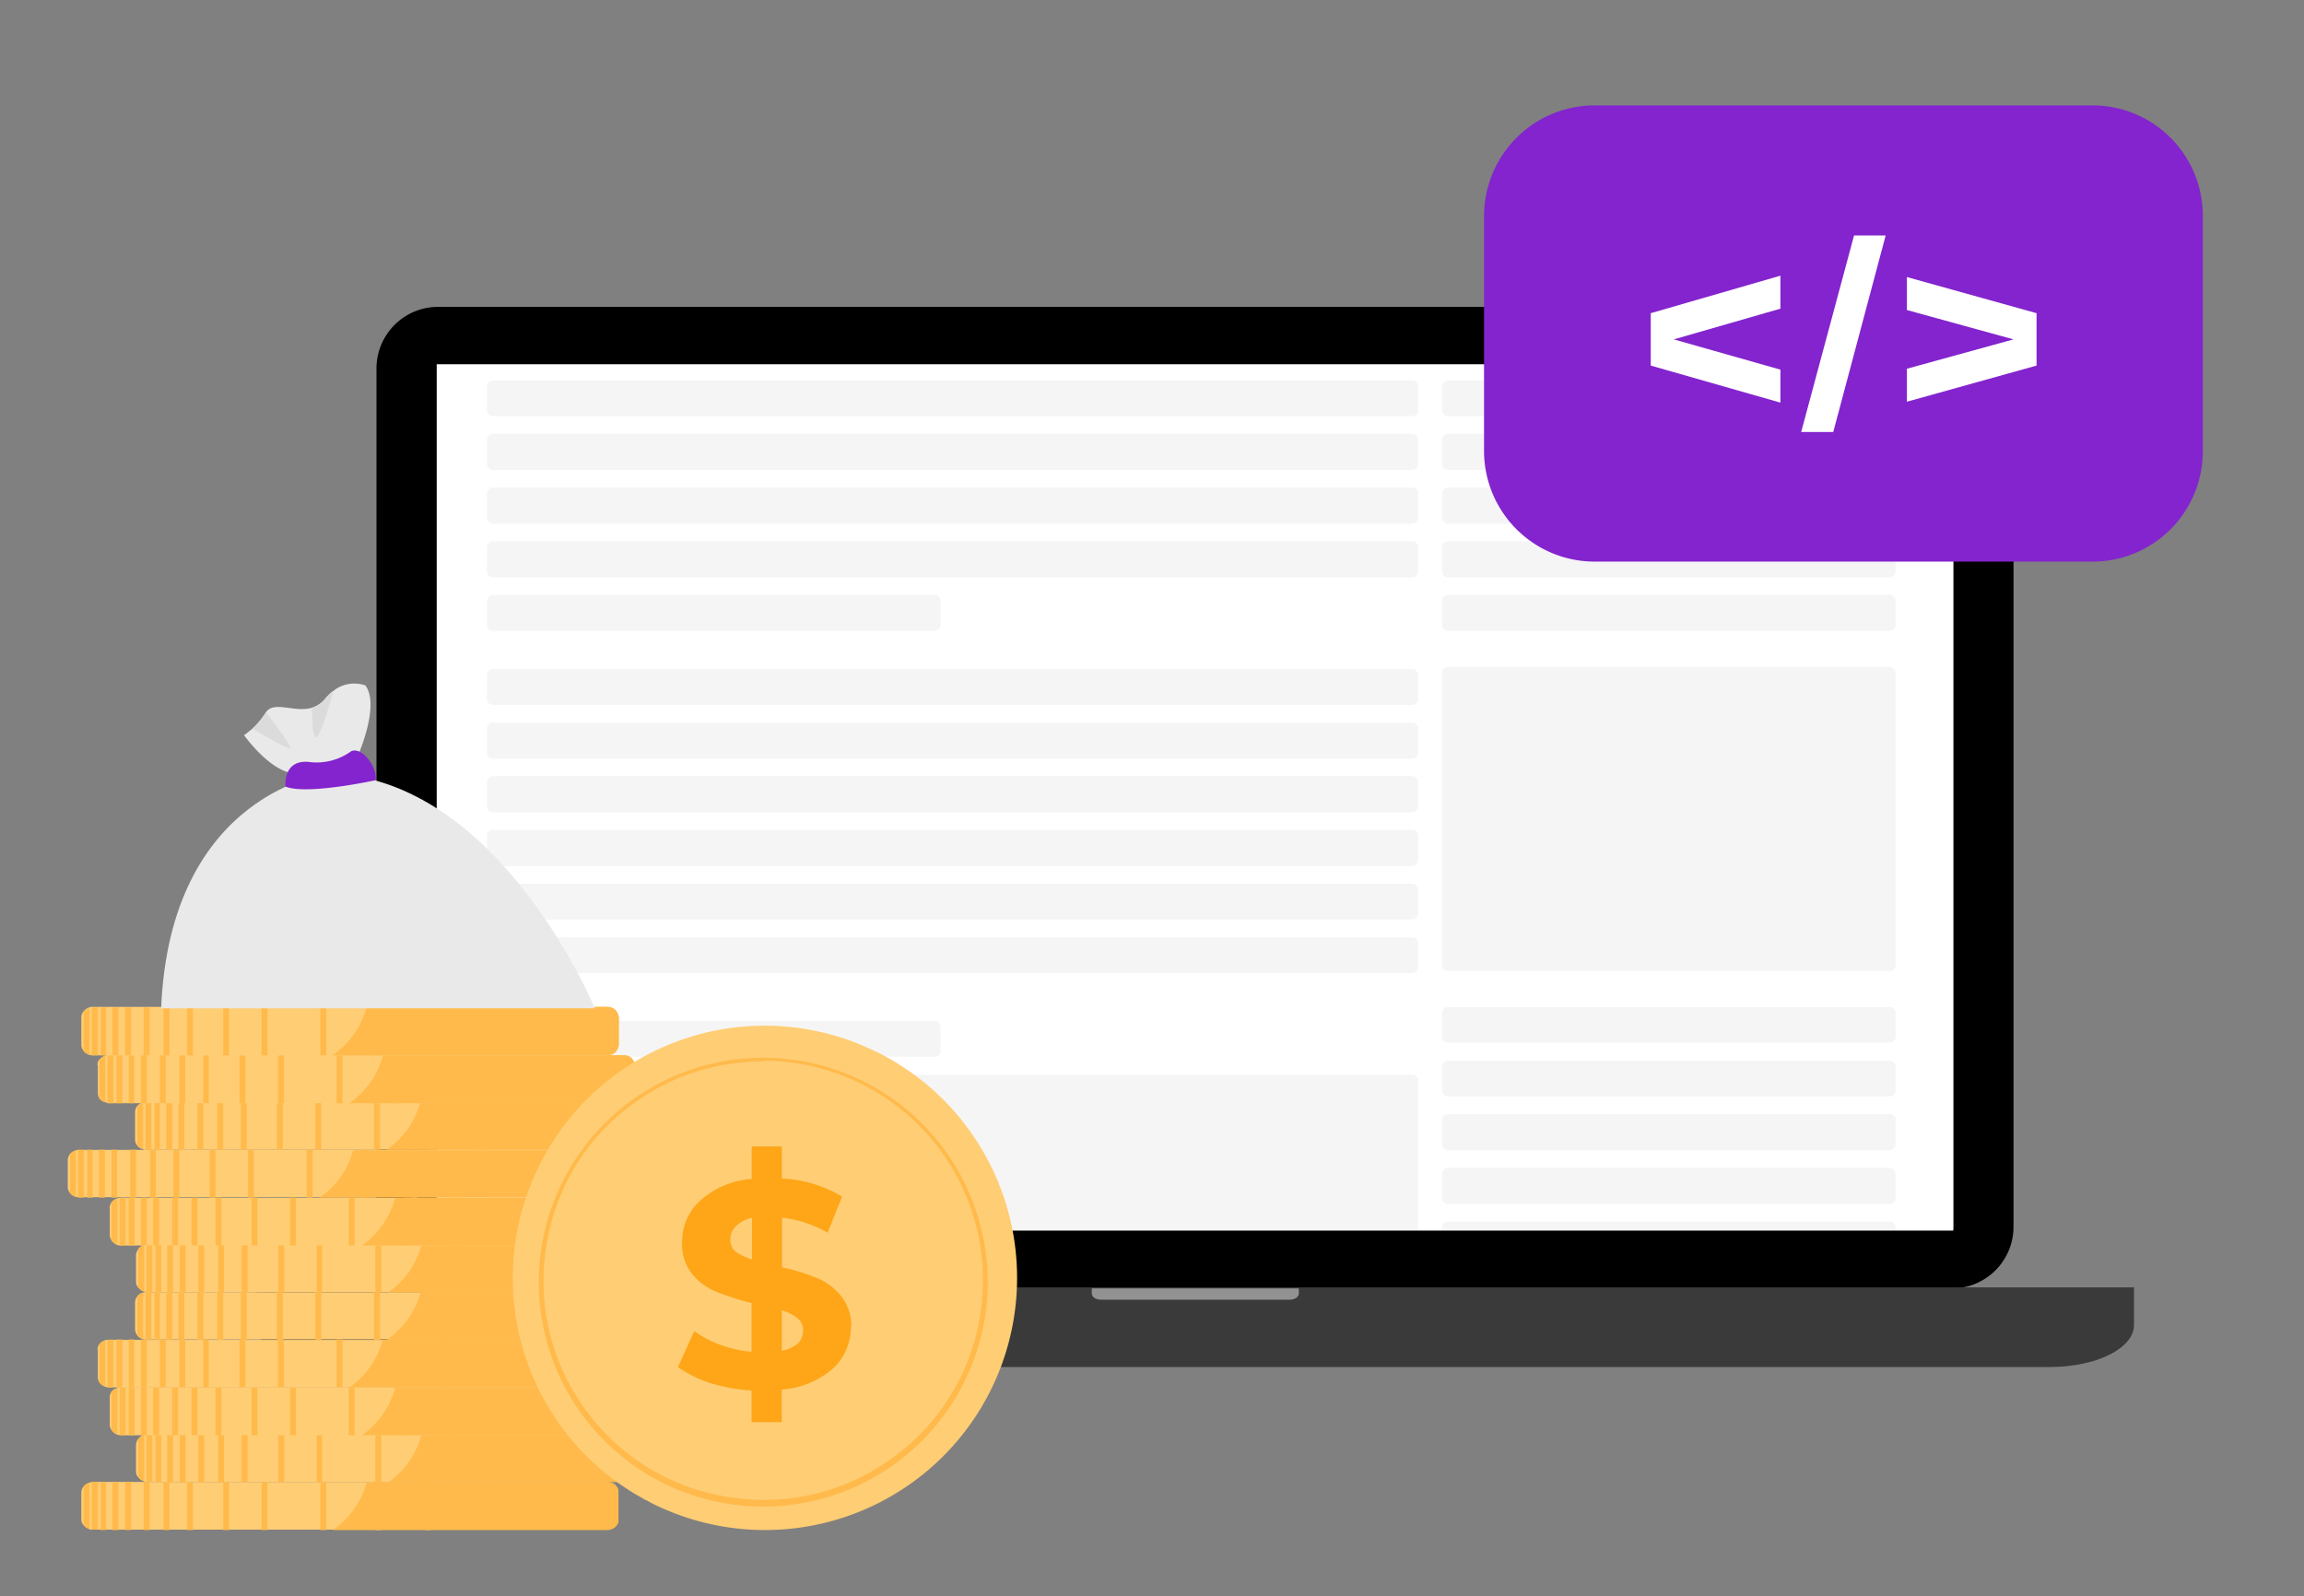 <svg id="Слой_1" data-name="Слой 1" xmlns="http://www.w3.org/2000/svg" xmlns:xlink="http://www.w3.org/1999/xlink" viewBox="0 0 306 212"><rect x="0" y="0" width="306" height="212" fill="#808080" stroke="none"/><defs><style>.cls-1{fill:none;}.cls-2{clip-path:url(#clip-path);}.cls-3{fill:#fff;}.cls-4{fill:#f5f5f5;}.cls-5{clip-path:url(#clip-path-2);}.cls-6{fill:#3a3a3a;}.cls-7{fill:#929293;}.cls-8{fill:#ffcd74;}.cls-9{fill:#ffba4b;}.cls-10{fill:#e9e9e9;}.cls-11{fill:#8324ce;}.cls-12{fill:#dbdbdb;}.cls-13{fill:#fea618;}</style><clipPath id="clip-path"><path class="cls-1" d="M61.74,41.31h192.9a5,5,0,0,1,5,5V161.9a5,5,0,0,1-5,5H61.74a5,5,0,0,1-5-5V46.29a5,5,0,0,1,5-5Z"/></clipPath><clipPath id="clip-path-2"><rect class="cls-1" x="34.02" y="40.76" width="249.42" height="140.82"/></clipPath></defs><title>publishers-features-5_vv</title><g class="cls-2"><rect class="cls-3" x="56.64" y="35.42" width="203.04" height="375.06"/><path class="cls-4" d="M65.46,43.4h122.1a.79.79,0,0,1,.78.78v3.18a.79.79,0,0,1-.78.78H65.46a.79.79,0,0,1-.78-.78V44.18a.79.79,0,0,1,.78-.78Z"/><path class="cls-4" d="M192.3,43.4h58.62a.81.81,0,0,1,.84.78v3.18a.81.81,0,0,1-.84.78H192.3a.79.79,0,0,1-.78-.78V44.18a.79.79,0,0,1,.78-.78Z"/><path class="cls-4" d="M192.3,133.76h58.62a.81.81,0,0,1,.84.78v3.18a.81.81,0,0,1-.84.78H192.3a.79.79,0,0,1-.78-.78v-3.18a.79.79,0,0,1,.78-.78Z"/><path class="cls-4" d="M192.3,50.54h58.62a.77.77,0,0,1,.84.78V54.5a.81.81,0,0,1-.84.78H192.3a.79.79,0,0,1-.78-.78V51.32a.76.76,0,0,1,.78-.78Z"/><path class="cls-4" d="M192.3,140.9h58.62a.81.81,0,0,1,.84.78v3.18a.81.81,0,0,1-.84.78H192.3a.79.79,0,0,1-.78-.78v-3.18a.79.79,0,0,1,.78-.78Z"/><path class="cls-4" d="M192.3,57.62h58.62a.82.82,0,0,1,.84.84v3.12a.82.82,0,0,1-.84.84H192.3a.81.81,0,0,1-.78-.84V58.46a.81.81,0,0,1,.78-.84Z"/><path class="cls-4" d="M192.3,148h58.62a.77.77,0,0,1,.84.78V152a.81.81,0,0,1-.84.78H192.3a.79.79,0,0,1-.78-.78v-3.18a.76.76,0,0,1,.78-.78Z"/><path class="cls-4" d="M192.3,64.76h58.62a.82.82,0,0,1,.84.84v3.12a.82.82,0,0,1-.84.84H192.3a.81.81,0,0,1-.78-.84V65.6a.81.81,0,0,1,.78-.84Z"/><path class="cls-4" d="M192.3,155.12h58.62a.82.82,0,0,1,.84.84v3.12a.82.82,0,0,1-.84.84H192.3a.81.81,0,0,1-.78-.84V156a.81.81,0,0,1,.78-.84Z"/><path class="cls-4" d="M192.3,71.9h58.62a.81.81,0,0,1,.84.78v3.18a.82.82,0,0,1-.84.84H192.3a.81.81,0,0,1-.78-.84V72.68a.79.79,0,0,1,.78-.78Z"/><path class="cls-4" d="M192.3,162.26h58.62a.82.82,0,0,1,.84.84v3.12a.82.82,0,0,1-.84.84H192.3a.81.81,0,0,1-.78-.84V163.1a.81.81,0,0,1,.78-.84Z"/><path class="cls-4" d="M192.3,79h58.62a.81.81,0,0,1,.84.78V83a.77.77,0,0,1-.84.78H192.3a.76.76,0,0,1-.78-.78V79.82a.79.79,0,0,1,.78-.78Z"/><path class="cls-4" d="M192.3,88.58h58.62a.81.81,0,0,1,.84.78v38.82a.77.77,0,0,1-.84.78H192.3a.76.76,0,0,1-.78-.78V89.36a.79.79,0,0,1,.78-.78Z"/><path class="cls-4" d="M65.46,50.54h122.1a.76.76,0,0,1,.78.78V54.5a.79.79,0,0,1-.78.78H65.46a.79.79,0,0,1-.78-.78V51.32a.76.76,0,0,1,.78-.78Z"/><path class="cls-4" d="M65.46,57.62h122.1a.81.81,0,0,1,.78.84v3.12a.81.81,0,0,1-.78.84H65.46a.81.81,0,0,1-.78-.84V58.46a.81.81,0,0,1,.78-.84Z"/><path class="cls-4" d="M65.46,64.76h122.1a.81.81,0,0,1,.78.84v3.12a.81.81,0,0,1-.78.84H65.46a.81.81,0,0,1-.78-.84V65.6a.81.81,0,0,1,.78-.84Z"/><path class="cls-4" d="M65.46,71.9h122.1a.79.79,0,0,1,.78.78v3.18a.81.81,0,0,1-.78.84H65.46a.81.81,0,0,1-.78-.84V72.68a.79.79,0,0,1,.78-.78Z"/><path class="cls-4" d="M65.46,79h58.68a.79.79,0,0,1,.78.78V83a.76.76,0,0,1-.78.78H65.46a.76.76,0,0,1-.78-.78V79.82a.79.79,0,0,1,.78-.78Z"/><path class="cls-4" d="M65.46,88.88h122.1a.76.76,0,0,1,.78.78v3.18a.79.79,0,0,1-.78.78H65.46a.79.79,0,0,1-.78-.78V89.66a.76.76,0,0,1,.78-.78Z"/><path class="cls-4" d="M65.46,96h122.1a.81.81,0,0,1,.78.84V100a.79.79,0,0,1-.78.78H65.46a.79.79,0,0,1-.78-.78V96.8a.81.81,0,0,1,.78-.84Z"/><path class="cls-4" d="M65.46,103.1h122.1a.81.81,0,0,1,.78.84v3.12a.81.81,0,0,1-.78.84H65.46a.81.81,0,0,1-.78-.84v-3.12a.81.81,0,0,1,.78-.84Z"/><path class="cls-4" d="M65.46,110.24h122.1a.79.79,0,0,1,.78.78v3.18a.81.81,0,0,1-.78.84H65.46a.81.81,0,0,1-.78-.84V111a.79.79,0,0,1,.78-.78Z"/><path class="cls-4" d="M65.46,117.38h122.1a.79.79,0,0,1,.78.78v3.18a.76.76,0,0,1-.78.78H65.46a.76.76,0,0,1-.78-.78v-3.18a.79.79,0,0,1,.78-.78Z"/><path class="cls-4" d="M65.46,124.52h122.1a.79.79,0,0,1,.78.78v3.18a.79.79,0,0,1-.78.78H65.46a.79.79,0,0,1-.78-.78V125.3a.79.79,0,0,1,.78-.78Z"/><path class="cls-4" d="M65.46,135.62h58.68a.79.79,0,0,1,.78.78v3.18a.79.79,0,0,1-.78.78H65.46a.79.79,0,0,1-.78-.78V136.4a.79.79,0,0,1,.78-.78Z"/><path class="cls-4" d="M65.46,142.76h122.1a.79.79,0,0,1,.78.78v54.54a.79.79,0,0,1-.78.78H65.46a.79.79,0,0,1-.78-.78V143.54a.79.79,0,0,1,.78-.78Z"/></g><g class="cls-5"><path d="M259.26,40.76H58.2A8.19,8.19,0,0,0,50,48.92v114a8.19,8.19,0,0,0,8.16,8.22H259.26a8.19,8.19,0,0,0,8.16-8.22v-114a8.19,8.19,0,0,0-8.16-8.16ZM58,163.46V48.38H259.44V163.46Z"/><path class="cls-6" d="M34,171v5c0,3.12,5,5.58,11.16,5.58h227.1c6.12,0,11.16-2.46,11.16-5.58v-5Z"/><path class="cls-7" d="M145,171.14v.66c0,.48.54.84,1.2.84H171.3c.66,0,1.2-.36,1.2-.84v-.66Z"/></g><path class="cls-8" d="M10.8,198.26v3.6a1.11,1.11,0,0,0,.3.72,1.83,1.83,0,0,0,.78.54.45.45,0,0,0,.3.06H80.52a1.29,1.29,0,0,0,1-.3,1.24,1.24,0,0,0,.6-.84v-4a1.51,1.51,0,0,0-.6-.9,2,2,0,0,0-1-.3H12.18c-.12.06-.24.06-.3.12a1.33,1.33,0,0,0-.78.48,1.43,1.43,0,0,0-.3.84Z"/><path class="cls-9" d="M44.22,203.24H80.7a1.78,1.78,0,0,0,.9-.3,1.64,1.64,0,0,0,.54-.72V197.9a1.83,1.83,0,0,0-.54-.78,1.69,1.69,0,0,0-.9-.24h-32a11.21,11.21,0,0,1-4.5,6.36Z"/><rect class="cls-9" x="19.08" y="196.88" width="0.78" height="6.36"/><rect class="cls-9" x="21.72" y="196.88" width="0.78" height="6.36"/><rect class="cls-9" x="24.84" y="196.88" width="0.78" height="6.36"/><rect class="cls-9" x="29.64" y="196.88" width="0.78" height="6.36"/><rect class="cls-9" x="34.74" y="196.88" width="0.78" height="6.36"/><rect class="cls-9" x="42.54" y="196.88" width="0.78" height="6.36"/><rect class="cls-9" x="49.86" y="196.88" width="0.78" height="6.36"/><rect class="cls-9" x="56.4" y="196.88" width="0.78" height="6.36"/><rect class="cls-9" x="16.62" y="196.88" width="0.78" height="6.36"/><rect class="cls-9" x="14.94" y="196.88" width="0.78" height="6.36"/><rect class="cls-9" x="13.38" y="196.88" width="0.72" height="6.36"/><path class="cls-9" d="M12.18,196.88v6.3H13v-6.36h-.48a2.6,2.6,0,0,0-.3.06Z"/><path class="cls-9" d="M11.1,197.48v5.1a1.83,1.83,0,0,0,.78.54v-6.18a1.83,1.83,0,0,0-.78.54Z"/><path class="cls-8" d="M18.06,191.9v3.6a1.11,1.11,0,0,0,.3.72l.18.18a1.24,1.24,0,0,0,.6.36.54.54,0,0,0,.3.06h68.4a1.29,1.29,0,0,0,1-.3,1.46,1.46,0,0,0,.6-.84v-4a1.84,1.84,0,0,0-.6-.9,2,2,0,0,0-1-.3H19.5c-.12.06-.24.06-.3.12l-.18.06H18.9l-.06.06h-.06l-.18.18h-.06v.06l-.06.06a1.08,1.08,0,0,0-.3.42,1.13,1.13,0,0,0-.12.48Z"/><path class="cls-9" d="M51.54,196.88H88a1.47,1.47,0,0,0,.9-.3,1.64,1.64,0,0,0,.54-.72l.06-.18v-4l-.06-.12a1.83,1.83,0,0,0-.54-.78,1.45,1.45,0,0,0-.9-.24H56l-.06.12a11,11,0,0,1-4.38,6.24Z"/><rect class="cls-9" x="26.34" y="190.52" width="0.78" height="6.36"/><rect class="cls-9" x="28.98" y="190.52" width="0.78" height="6.36"/><rect class="cls-9" x="32.1" y="190.52" width="0.78" height="6.36"/><rect class="cls-9" x="36.96" y="190.52" width="0.78" height="6.36"/><rect class="cls-9" x="42.06" y="190.52" width="0.72" height="6.36"/><rect class="cls-9" x="49.86" y="190.52" width="0.78" height="6.36"/><rect class="cls-9" x="57.12" y="190.52" width="0.78" height="6.36"/><rect class="cls-9" x="63.66" y="190.52" width="0.78" height="6.36"/><rect class="cls-9" x="23.88" y="190.52" width="0.78" height="6.36"/><rect class="cls-9" x="22.2" y="190.52" width="0.78" height="6.36"/><rect class="cls-9" x="20.64" y="190.52" width="0.78" height="6.36"/><path class="cls-9" d="M19.44,190.52v6.3h.78v-6.36h-.48c-.12,0-.18.06-.3.06Z"/><path class="cls-9" d="M18.36,191.12v5.1a1.83,1.83,0,0,0,.78.54v-6.12a1.55,1.55,0,0,0-.78.48Z"/><path class="cls-8" d="M14.58,185.66v3.6a1.26,1.26,0,0,0,.3.78,1.64,1.64,0,0,0,.72.54,2.6,2.6,0,0,1,.3.06H84.24a1.66,1.66,0,0,0,.78-.18,1.08,1.08,0,0,0,.54-.36,1,1,0,0,0,.3-.66v-4a1.51,1.51,0,0,0-.6-.9,2,2,0,0,0-1-.3H15.9c-.06.06-.18.06-.3.12a1.55,1.55,0,0,0-.78.48,1.32,1.32,0,0,0-.24.78Z"/><path class="cls-9" d="M48,190.64H84.48a2.16,2.16,0,0,0,.66-.12,3.31,3.31,0,0,0,.54-.42,1.8,1.8,0,0,0,.24-.6v-4c0-.06,0-.12-.06-.12a1.18,1.18,0,0,0-.54-.78,1.43,1.43,0,0,0-.84-.3h-32a11.12,11.12,0,0,1-4.26,6.24c-.06.06-.12.12-.18.12Z"/><rect class="cls-9" x="22.86" y="184.28" width="0.78" height="6.36"/><rect class="cls-9" x="25.44" y="184.28" width="0.78" height="6.36"/><rect class="cls-9" x="28.62" y="184.28" width="0.78" height="6.36"/><rect class="cls-9" x="33.42" y="184.28" width="0.78" height="6.36"/><rect class="cls-9" x="38.52" y="184.28" width="0.78" height="6.36"/><rect class="cls-9" x="46.32" y="184.28" width="0.78" height="6.36"/><rect class="cls-9" x="53.64" y="184.28" width="0.78" height="6.36"/><rect class="cls-9" x="60.18" y="184.28" width="0.72" height="6.36"/><rect class="cls-9" x="20.34" y="184.28" width="0.78" height="6.36"/><rect class="cls-9" x="18.72" y="184.28" width="0.78" height="6.36"/><rect class="cls-9" x="17.1" y="184.28" width="0.78" height="6.36"/><path class="cls-9" d="M15.9,184.34v6.3h.78v-6.36H16.2a.65.65,0,0,0-.3.06Z"/><path class="cls-9" d="M14.82,184.94V190a2.29,2.29,0,0,0,.78.54V184.4a1.33,1.33,0,0,0-.78.54Z"/><path class="cls-8" d="M13,179.3v3.6a1.21,1.21,0,0,0,.24.78l.12.12a1.08,1.08,0,0,0,.42.3l.24.12c.12,0,.18.06.3.06h68.4a1.57,1.57,0,0,0,1-.3,1.84,1.84,0,0,0,.6-.9v-3.84a1.65,1.65,0,0,0-.48-.9,1.47,1.47,0,0,0-1-.36H14.28a.54.54,0,0,0-.3.06,1.55,1.55,0,0,0-.78.48,1.32,1.32,0,0,0-.24.78Z"/><path class="cls-9" d="M46.38,184.28H82.86a1.38,1.38,0,0,0,.84-.24,1.43,1.43,0,0,0,.54-.78c.06-.06.06-.06.06-.12v-3.9a1.41,1.41,0,0,0-.42-.84A1.28,1.28,0,0,0,83,178H50.82a11.06,11.06,0,0,1-4.44,6.3Z"/><rect class="cls-9" x="21.24" y="177.92" width="0.78" height="6.36"/><rect class="cls-9" x="23.82" y="177.92" width="0.78" height="6.36"/><rect class="cls-9" x="27" y="177.92" width="0.72" height="6.36"/><rect class="cls-9" x="31.8" y="177.92" width="0.78" height="6.36"/><rect class="cls-9" x="36.9" y="177.92" width="0.78" height="6.36"/><rect class="cls-9" x="44.7" y="177.92" width="0.78" height="6.36"/><rect class="cls-9" x="52.02" y="177.92" width="0.72" height="6.36"/><rect class="cls-9" x="58.5" y="177.92" width="0.78" height="6.36"/><rect class="cls-9" x="18.72" y="177.92" width="0.78" height="6.36"/><rect class="cls-9" x="17.1" y="177.92" width="0.72" height="6.36"/><rect class="cls-9" x="15.48" y="177.92" width="0.78" height="6.36"/><path class="cls-9" d="M14.28,178v6.3h.78v-6.36h-.48a.54.54,0,0,0-.3.06Z"/><path class="cls-9" d="M13.2,178.58v5.1a2.28,2.28,0,0,0,.78.54V178a2.28,2.28,0,0,0-.78.54Z"/><path class="cls-8" d="M17.94,173v3.6a1.41,1.41,0,0,0,.3.78,1.33,1.33,0,0,0,.78.48.45.45,0,0,0,.3.06H87.66a1.43,1.43,0,0,0,1.08-.3,1.55,1.55,0,0,0,.54-1v-3.78a1.54,1.54,0,0,0-1.2-1.2H19.32a.45.45,0,0,0-.3.06,1.33,1.33,0,0,0-.78.48,1.43,1.43,0,0,0-.3.84Z"/><path class="cls-9" d="M51.36,178H87.84a1.63,1.63,0,0,0,1-.36,1.83,1.83,0,0,0,.48-1v-3.78a1.6,1.6,0,0,0-.42-.84,1.64,1.64,0,0,0-.78-.42H55.86v.06a11.16,11.16,0,0,1-4.5,6.3Z"/><rect class="cls-9" x="26.22" y="171.62" width="0.78" height="6.36"/><rect class="cls-9" x="28.86" y="171.62" width="0.78" height="6.36"/><rect class="cls-9" x="31.98" y="171.62" width="0.78" height="6.36"/><rect class="cls-9" x="36.78" y="171.62" width="0.78" height="6.36"/><rect class="cls-9" x="41.88" y="171.62" width="0.78" height="6.36"/><rect class="cls-9" x="49.68" y="171.62" width="0.78" height="6.36"/><rect class="cls-9" x="57" y="171.62" width="0.78" height="6.36"/><rect class="cls-9" x="63.54" y="171.62" width="0.78" height="6.36"/><rect class="cls-9" x="23.7" y="171.62" width="0.78" height="6.36"/><rect class="cls-9" x="22.08" y="171.62" width="0.78" height="6.36"/><rect class="cls-9" x="20.52" y="171.62" width="0.72" height="6.36"/><path class="cls-9" d="M19.32,171.62v6.3h.78v-6.36h-.48a2.6,2.6,0,0,0-.3.06Z"/><path class="cls-9" d="M18.24,172.22v5.16a1.17,1.17,0,0,0,.78.48v-6.18a1.52,1.52,0,0,0-.78.54Z"/><path class="cls-8" d="M18.06,166.7v3.54a1.14,1.14,0,0,0,.3.78l.18.18a1.24,1.24,0,0,0,.6.36c.06,0,.18.06.24.06h68.7a2,2,0,0,0,.9-.36,1.49,1.49,0,0,0,.48-.84v-4a1.46,1.46,0,0,0-.6-.84,1.29,1.29,0,0,0-1-.3H19.5a.45.45,0,0,0-.3.06l-.18.06a2.82,2.82,0,0,0-.54.36l-.06.06a2.1,2.1,0,0,0-.36.84Z"/><path class="cls-9" d="M51.54,171.68h36.6a1.35,1.35,0,0,0,.84-.36,1.71,1.71,0,0,0,.48-.84v-4l-.06-.12a1.83,1.83,0,0,0-.54-.78,1.15,1.15,0,0,0-.9-.24H56l-.06.12a11.07,11.07,0,0,1-4.32,6.18Z"/><rect class="cls-9" x="26.34" y="165.32" width="0.78" height="6.3"/><rect class="cls-9" x="28.98" y="165.32" width="0.78" height="6.3"/><rect class="cls-9" x="32.1" y="165.32" width="0.78" height="6.3"/><rect class="cls-9" x="36.96" y="165.32" width="0.78" height="6.3"/><rect class="cls-9" x="42.06" y="165.32" width="0.72" height="6.3"/><rect class="cls-9" x="49.86" y="165.32" width="0.78" height="6.3"/><rect class="cls-9" x="57.12" y="165.32" width="0.78" height="6.3"/><rect class="cls-9" x="63.66" y="165.32" width="0.78" height="6.3"/><rect class="cls-9" x="23.88" y="165.32" width="0.78" height="6.3"/><rect class="cls-9" x="22.2" y="165.32" width="0.78" height="6.3"/><rect class="cls-9" x="20.64" y="165.32" width="0.78" height="6.3"/><path class="cls-9" d="M19.44,165.32v6.3h.78v-6.36h-.48c-.12,0-.18.06-.3.06Z"/><path class="cls-9" d="M18.36,165.92V171a1.83,1.83,0,0,0,.78.54v-6.18a1.83,1.83,0,0,0-.78.54Z"/><path class="cls-8" d="M14.58,160.46v3.6a1.26,1.26,0,0,0,.3.78,1.64,1.64,0,0,0,.72.54,2.61,2.61,0,0,1,.3.06H84.24a1.66,1.66,0,0,0,.78-.18,1.7,1.7,0,0,0,.54-.36,1,1,0,0,0,.3-.66v-4a1.24,1.24,0,0,0-.6-.84,1.29,1.29,0,0,0-1-.3H15.9a1.65,1.65,0,0,0-1.08.6,1.11,1.11,0,0,0-.24.78Z"/><path class="cls-9" d="M48,165.44H84.48a2.16,2.16,0,0,0,.66-.12,3.3,3.3,0,0,0,.54-.42,2.51,2.51,0,0,0,.24-.6v-4a.22.22,0,0,0-.06-.18,1.07,1.07,0,0,0-.54-.72,1.43,1.43,0,0,0-.84-.3h-32a11.32,11.32,0,0,1-4.26,6.24Z"/><rect class="cls-9" x="22.86" y="159.08" width="0.78" height="6.36"/><rect class="cls-9" x="25.44" y="159.08" width="0.78" height="6.36"/><rect class="cls-9" x="28.62" y="159.08" width="0.78" height="6.36"/><rect class="cls-9" x="33.42" y="159.08" width="0.78" height="6.36"/><rect class="cls-9" x="38.52" y="159.08" width="0.78" height="6.36"/><rect class="cls-9" x="46.32" y="159.08" width="0.78" height="6.36"/><rect class="cls-9" x="53.64" y="159.08" width="0.78" height="6.36"/><rect class="cls-9" x="60.18" y="159.08" width="0.72" height="6.36"/><rect class="cls-9" x="20.34" y="159.08" width="0.78" height="6.36"/><rect class="cls-9" x="18.72" y="159.08" width="0.78" height="6.36"/><rect class="cls-9" x="17.1" y="159.08" width="0.78" height="6.36"/><path class="cls-9" d="M15.9,159.14v6.3h.78v-6.36H16.2a.65.65,0,0,0-.3.06Z"/><path class="cls-9" d="M14.82,159.68v5.16a2.29,2.29,0,0,0,.78.54V159.2a1.55,1.55,0,0,0-.78.48Z"/><path class="cls-8" d="M9,154.1v3.6a1.41,1.41,0,0,0,.3.78l.06.06a1.6,1.6,0,0,0,.36.3c.06,0,.12.06.24.06l.12.06a.45.45,0,0,0,.3.06H78.72a1.29,1.29,0,0,0,1-.3,1.24,1.24,0,0,0,.6-.84V154a1.34,1.34,0,0,0-.48-.9,1.36,1.36,0,0,0-1-.36.11.11,0,0,0-.18,0H10.38a.45.45,0,0,0-.3.06,1.44,1.44,0,0,0-.72.42l-.06.06a1.43,1.43,0,0,0-.3.84Z"/><path class="cls-9" d="M42.42,159.08H78.9a1.69,1.69,0,0,0,.9-.24,2.28,2.28,0,0,0,.54-.78v-4a1.4,1.4,0,0,0-.42-.9,1.09,1.09,0,0,0-.84-.36.11.11,0,0,0-.18,0h-32a11.16,11.16,0,0,1-4.5,6.3Z"/><rect class="cls-9" x="17.28" y="152.72" width="0.78" height="6.36"/><rect class="cls-9" x="19.92" y="152.72" width="0.78" height="6.36"/><rect class="cls-9" x="23.04" y="152.72" width="0.78" height="6.36"/><rect class="cls-9" x="27.84" y="152.72" width="0.78" height="6.36"/><rect class="cls-9" x="32.94" y="152.72" width="0.78" height="6.36"/><rect class="cls-9" x="40.74" y="152.72" width="0.78" height="6.36"/><rect class="cls-9" x="48.06" y="152.72" width="0.78" height="6.36"/><rect class="cls-9" x="54.6" y="152.72" width="0.78" height="6.36"/><rect class="cls-9" x="14.82" y="152.72" width="0.72" height="6.36"/><rect class="cls-9" x="13.14" y="152.72" width="0.78" height="6.36"/><rect class="cls-9" x="11.58" y="152.72" width="0.72" height="6.36"/><path class="cls-9" d="M10.38,152.72v6.36h.78v-6.36h-.78Z"/><path class="cls-9" d="M9.3,153.32v5.16a1.83,1.83,0,0,0,.78.54v-6.18a1.33,1.33,0,0,0-.78.48Z"/><path class="cls-8" d="M17.94,147.8v3.6a1.26,1.26,0,0,0,.3.78,1.33,1.33,0,0,0,.78.48.45.45,0,0,0,.3.06H87.66a1.2,1.2,0,0,0,.78-.12,1.7,1.7,0,0,0,.6-.54.9.9,0,0,0,.24-.66v-3.72a2.1,2.1,0,0,0-.36-.84,1.43,1.43,0,0,0-.78-.42,1.5,1.5,0,0,0-.48-.06H19.32a.45.45,0,0,0-.3.06l-.18.06a2.1,2.1,0,0,0-.48.3,1.08,1.08,0,0,0-.3.42,1.13,1.13,0,0,0-.12.48Z"/><path class="cls-9" d="M51.36,152.72H87.84a3,3,0,0,0,.72-.12,1.83,1.83,0,0,0,.48-.48.9.9,0,0,0,.24-.66v-3.78a1.18,1.18,0,0,0-.36-.84,1.26,1.26,0,0,0-.78-.42.54.54,0,0,1-.3-.06h-32l-.06.18a11.06,11.06,0,0,1-4.44,6.18Z"/><rect class="cls-9" x="26.22" y="146.42" width="0.78" height="6.3"/><rect class="cls-9" x="28.86" y="146.42" width="0.78" height="6.3"/><rect class="cls-9" x="31.98" y="146.42" width="0.78" height="6.3"/><rect class="cls-9" x="36.78" y="146.42" width="0.78" height="6.3"/><rect class="cls-9" x="41.88" y="146.42" width="0.78" height="6.3"/><rect class="cls-9" x="49.68" y="146.42" width="0.78" height="6.3"/><rect class="cls-9" x="57" y="146.42" width="0.78" height="6.3"/><rect class="cls-9" x="63.54" y="146.42" width="0.78" height="6.3"/><rect class="cls-9" x="23.7" y="146.42" width="0.78" height="6.3"/><rect class="cls-9" x="22.08" y="146.42" width="0.78" height="6.3"/><rect class="cls-9" x="20.52" y="146.42" width="0.72" height="6.3"/><path class="cls-9" d="M19.32,146.42v6.3h.78v-6.36h-.48a2.61,2.61,0,0,0-.3.06Z"/><path class="cls-9" d="M18.24,147v5.1a1.52,1.52,0,0,0,.78.54v-6.18a1.83,1.83,0,0,0-.78.54Z"/><path class="cls-8" d="M13,141.56v3.6a1.21,1.21,0,0,0,.24.78,1.55,1.55,0,0,0,.78.48c.12.06.18.06.3.12h68.4a1.6,1.6,0,0,0,.72-.18,1.37,1.37,0,0,0,.6-.42,1.33,1.33,0,0,0,.3-.66V141.5a1.83,1.83,0,0,0-.48-1,1.47,1.47,0,0,0-1-.36H14.28c-.12,0-.18.06-.3.06a1.83,1.83,0,0,0-.78.54.94.94,0,0,0-.24.78Z"/><path class="cls-9" d="M46.38,146.54H82.86a2.55,2.55,0,0,0,.66-.12,1.41,1.41,0,0,0,.54-.48,1.26,1.26,0,0,0,.24-.66V141.5a1.28,1.28,0,0,0-.42-.9,1.41,1.41,0,0,0-.84-.42H50.88a11.42,11.42,0,0,1-4.32,6.24Z"/><rect class="cls-9" x="21.24" y="140.18" width="0.78" height="6.36"/><rect class="cls-9" x="23.82" y="140.18" width="0.78" height="6.36"/><rect class="cls-9" x="27" y="140.18" width="0.72" height="6.36"/><rect class="cls-9" x="31.8" y="140.18" width="0.78" height="6.36"/><rect class="cls-9" x="36.9" y="140.18" width="0.78" height="6.36"/><rect class="cls-9" x="44.7" y="140.18" width="0.78" height="6.36"/><rect class="cls-9" x="52.02" y="140.18" width="0.72" height="6.36"/><rect class="cls-9" x="58.5" y="140.18" width="0.78" height="6.36"/><rect class="cls-9" x="18.72" y="140.18" width="0.78" height="6.36"/><rect class="cls-9" x="17.1" y="140.18" width="0.72" height="6.36"/><rect class="cls-9" x="15.48" y="140.18" width="0.78" height="6.36"/><path class="cls-9" d="M14.28,140.18v6.36h.78v-6.36h-.78Z"/><path class="cls-9" d="M13.2,140.78v5.16a1.55,1.55,0,0,0,.78.48V140.3a1.55,1.55,0,0,0-.78.48Z"/><path class="cls-8" d="M10.8,135.2v3.6a1.26,1.26,0,0,0,.3.78,1.83,1.83,0,0,0,.78.54,2.61,2.61,0,0,0,.3.06H80.52a1.68,1.68,0,0,0,1.08-.36,1.65,1.65,0,0,0,.6-1v-3.72a1.65,1.65,0,0,0-.6-1,1.68,1.68,0,0,0-1.08-.36H12.18a2.6,2.6,0,0,0-.3.06,1.83,1.83,0,0,0-.78.54,1.26,1.26,0,0,0-.3.78Z"/><path class="cls-9" d="M44.22,140.18H80.7a1.63,1.63,0,0,0,1-.36,1.83,1.83,0,0,0,.48-1v-3.72a1.83,1.83,0,0,0-.48-1,1.63,1.63,0,0,0-1-.36h-32a11.2,11.2,0,0,1-4.44,6.36Z"/><rect class="cls-9" x="19.08" y="133.82" width="0.78" height="6.36"/><rect class="cls-9" x="21.72" y="133.82" width="0.78" height="6.36"/><rect class="cls-9" x="24.84" y="133.82" width="0.78" height="6.36"/><rect class="cls-9" x="29.64" y="133.82" width="0.78" height="6.36"/><rect class="cls-9" x="34.74" y="133.82" width="0.78" height="6.36"/><rect class="cls-9" x="42.54" y="133.82" width="0.78" height="6.36"/><rect class="cls-9" x="49.86" y="133.82" width="0.78" height="6.36"/><rect class="cls-9" x="56.4" y="133.82" width="0.78" height="6.36"/><rect class="cls-9" x="16.62" y="133.82" width="0.78" height="6.36"/><rect class="cls-9" x="14.94" y="133.82" width="0.78" height="6.36"/><rect class="cls-9" x="13.38" y="133.82" width="0.72" height="6.36"/><path class="cls-9" d="M12.18,133.88v6.3H13v-6.36h-.48a.45.45,0,0,0-.3.06Z"/><path class="cls-9" d="M11.1,134.48v5.16a1.72,1.72,0,0,0,.78.48v-6.18a1.83,1.83,0,0,0-.78.54Z"/><path class="cls-10" d="M32.4,97.64s3.54,5,6.84,5.1,8.28-2.34,8.28-2.34,3-6.72,1-9.36a4.61,4.61,0,0,0-2.22-.18,4.25,4.25,0,0,0-2,.9,5.86,5.86,0,0,0-1.08,1A3.81,3.81,0,0,1,41.46,94c-2.34.72-5.1-1-6.18.66a10.14,10.14,0,0,1-1.8,2.16,13.22,13.22,0,0,1-1.08.84Z"/><path class="cls-10" d="M79,133.94s-12.66-30.66-35.4-31.2c0,0-21,2.34-22.2,31.2Z"/><path class="cls-11" d="M49.86,103.64s-9.12,2-11.94.84c0,0-.42-3.78,3.36-3.24a7.79,7.79,0,0,0,5.34-1.44c1.5-.72,3.6,2.28,3.24,3.84Z"/><path class="cls-12" d="M41.94,97.94c.54.42,2.34-6.18,2.34-6.18a4.61,4.61,0,0,0-1.08,1.08A3.68,3.68,0,0,1,41.46,94c0,.18-.12,3.48.48,4Z"/><path class="cls-12" d="M33.54,96.8c.12.06,4.32,2.58,4.92,2.58s-3.12-4.74-3.12-4.74a15.63,15.63,0,0,1-1.8,2.16Z"/><path class="cls-8" d="M84.12,198.32l1.26.72a1.8,1.8,0,0,0,.48.24c.3.18.66.36,1,.54a33.49,33.49,0,0,0,34.32-57.24,33,33,0,0,0-3.42-2.16,12.68,12.68,0,0,0-1.26-.66c-.48-.24-.9-.42-1.32-.6a28.43,28.43,0,0,0-4-1.5A33.4,33.4,0,0,0,71,156.14a33.45,33.45,0,0,0,13.14,42.18Z"/><path class="cls-9" d="M101.34,200.12a30.89,30.89,0,0,0,8.4-1.2,29.81,29.81,0,1,0-8.4,1.2Zm.06-59.22a29.19,29.19,0,0,1,28.14,21.54,29.27,29.27,0,0,1-1.14,18.66,28.94,28.94,0,0,1-12.24,14.1A28.58,28.58,0,0,1,97.92,199,28.89,28.89,0,0,1,81,191a29.27,29.27,0,0,1-8.52-16.62A29.83,29.83,0,0,1,75.78,156a29.19,29.19,0,0,1,10.74-11,28.87,28.87,0,0,1,14.88-4Z"/><path class="cls-13" d="M113,176.24a7.49,7.49,0,0,1-2.34,5.52,11.77,11.77,0,0,1-6.84,2.82v4.32h-4v-4.2a23.64,23.64,0,0,1-5.52-1,16.56,16.56,0,0,1-4.26-2.1l2.16-4.8a14.09,14.09,0,0,0,3.54,1.86,16,16,0,0,0,4.08.9v-6.48a33.31,33.31,0,0,1-4.68-1.5,7.66,7.66,0,0,1-3.24-2.4A6.19,6.19,0,0,1,90.6,165a7.23,7.23,0,0,1,2.4-5.52,11.42,11.42,0,0,1,6.84-2.88v-4.32h4v4.26a17.16,17.16,0,0,1,8,2.4l-1.92,4.8a15.78,15.78,0,0,0-6.06-2v6.6a27.31,27.31,0,0,1,4.68,1.44,7.86,7.86,0,0,1,3.18,2.4,6.13,6.13,0,0,1,1.32,4.14ZM97,164.66a2.05,2.05,0,0,0,.72,1.62,7.25,7.25,0,0,0,2.16,1v-5.52a4.13,4.13,0,0,0-2.16,1.14,2.4,2.4,0,0,0-.72,1.74Zm6.84,14.76a4.54,4.54,0,0,0,2.16-1,2.46,2.46,0,0,0,.66-1.68,2.05,2.05,0,0,0-.72-1.62,6.21,6.21,0,0,0-2.1-1.08Z"/><path class="cls-11" d="M211.86,14h66a14.65,14.65,0,0,1,14.7,14.7V59.9a14.65,14.65,0,0,1-14.7,14.7h-66A14.7,14.7,0,0,1,197.1,59.9V28.7A14.7,14.7,0,0,1,211.86,14Z"/><polygon class="cls-3" points="236.46 53.48 219.24 48.56 219.24 41.6 236.46 36.62 236.46 41 222.3 45.08 236.46 49.1 236.46 53.48"/><polygon class="cls-3" points="250.44 31.28 243.48 57.38 239.22 57.38 246.24 31.28 250.44 31.28"/><polygon class="cls-3" points="253.26 53.36 253.26 48.98 267.42 45.08 253.26 41.18 253.26 36.8 270.48 41.6 270.48 48.56 253.26 53.36"/></svg>
